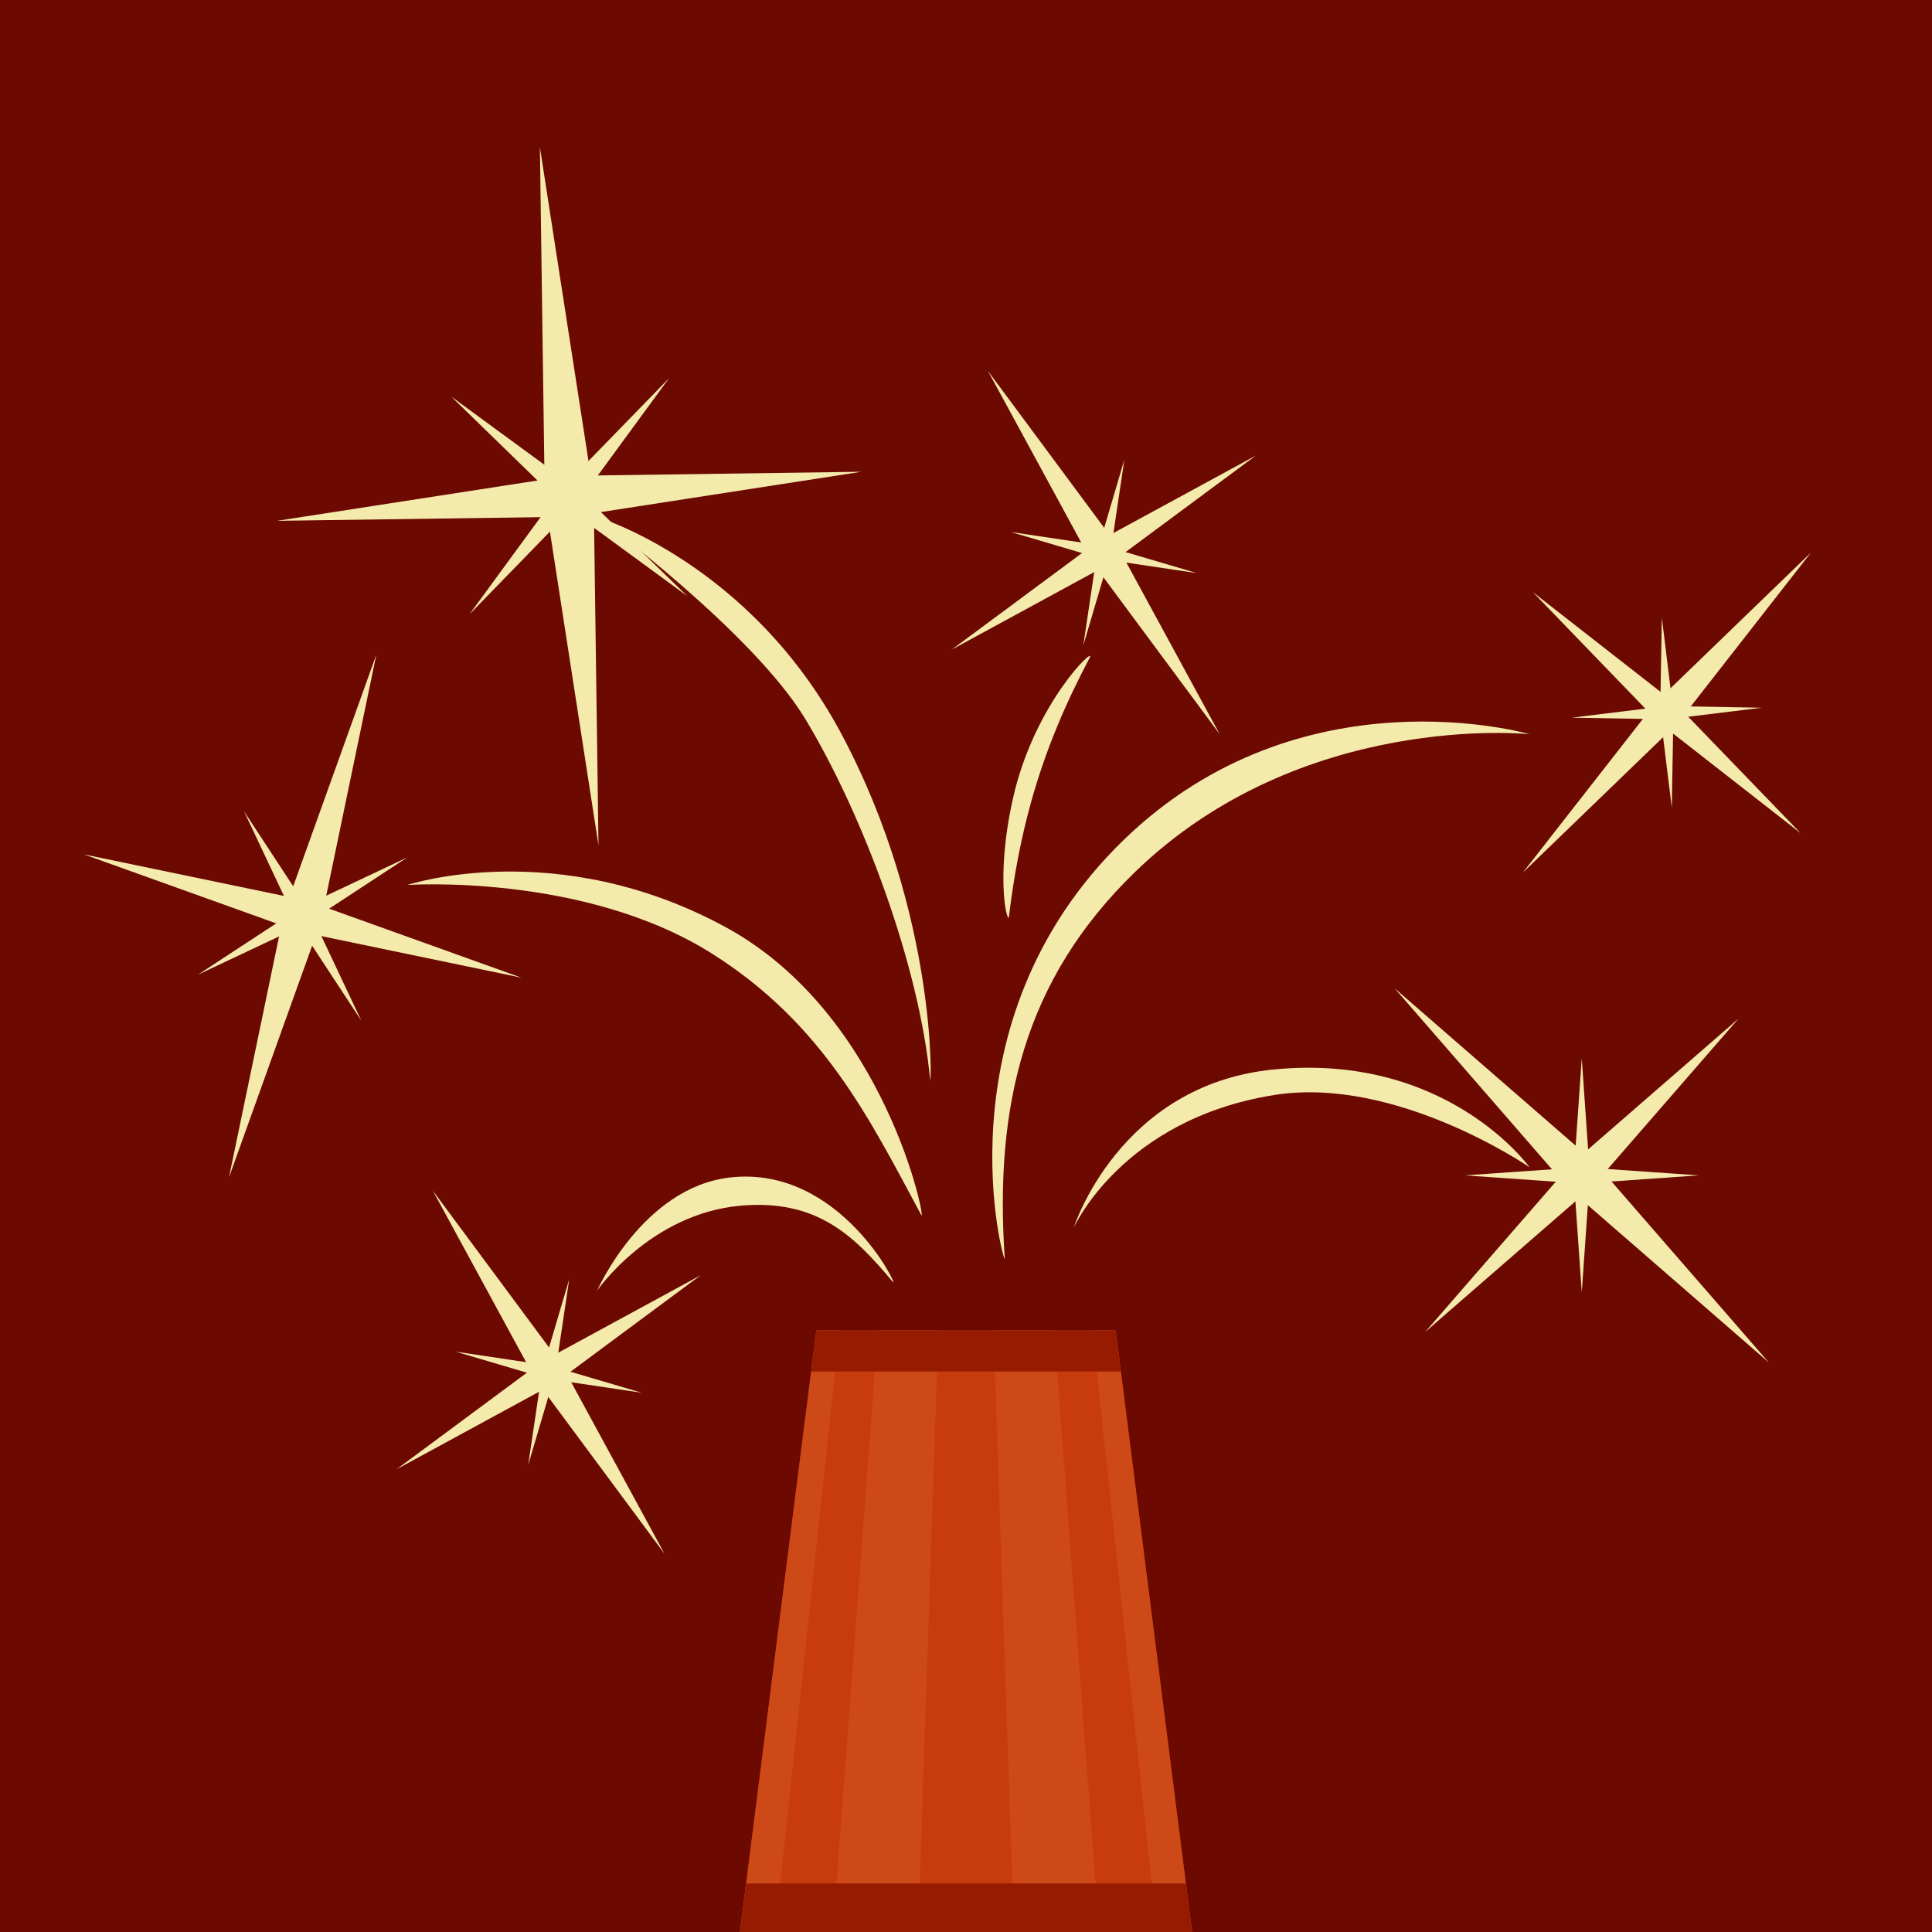 <?xml version="1.0" encoding="utf-8"?>
<!-- Generator: Adobe Illustrator 15.0.2, SVG Export Plug-In . SVG Version: 6.00 Build 0)  -->
<!DOCTYPE svg PUBLIC "-//W3C//DTD SVG 1.1//EN" "http://www.w3.org/Graphics/SVG/1.1/DTD/svg11.dtd">
<svg version="1.1" id="Layer_1" xmlns="http://www.w3.org/2000/svg" xmlns:xlink="http://www.w3.org/1999/xlink" x="0px" y="0px"
	 width="92px" height="92px" viewBox="0 0 92 92" enable-background="new 0 0 92 92" xml:space="preserve">
<rect fill="#6C0900" width="92" height="92"/>
<g>
	<g>
		<polygon fill="#C83B0C" points="56.763,92 35.237,92 38.875,63.354 53.125,63.354 		"/>
		<polygon fill="#CD4917" points="36.911,92 35.237,92 38.875,63.354 39.982,63.354 		"/>
		<polygon fill="#CD4917" points="43.719,92 39.66,92 41.802,63.354 44.688,63.354 		"/>
		<polygon fill="#CD4917" points="55.089,92 56.763,92 53.125,63.354 52.017,63.354 		"/>
		<polygon fill="#CD4917" points="48.281,92 52.34,92 50.197,63.354 47.312,63.354 		"/>
		<g>
			<polygon fill="#971B00" points="53.373,65.308 53.125,63.354 38.875,63.354 38.627,65.308 			"/>
			<polygon fill="#971B00" points="35.531,89.689 35.237,92 56.763,92 56.469,89.689 			"/>
		</g>
	</g>
	<g>
		<polygon fill="#F4EAAC" points="74.697,56.595 66.405,47.056 75.944,55.348 84.236,64.887 		"/>
		<polygon fill="#F4EAAC" points="74.8,55.449 82.784,48.508 75.843,56.492 67.858,63.434 		"/>
		<polygon fill="#F4EAAC" points="75.32,55.582 80.89,55.97 75.322,56.361 69.754,55.97 		"/>
		<polygon fill="#F4EAAC" points="75.711,55.972 75.322,61.538 74.933,55.971 75.322,50.403 		"/>
	</g>
	<g>
		<polygon fill="#F4EAAC" points="25.942,23.731 25.709,7.008 28.269,23.536 28.5,40.259 		"/>
		<polygon fill="#F4EAAC" points="27.024,22.66 41.021,22.465 27.188,24.606 13.189,24.801 		"/>
		<polygon fill="#F4EAAC" points="27.437,23.24 32.733,28.389 26.773,24.028 21.479,18.877 		"/>
		<polygon fill="#F4EAAC" points="27.498,23.967 22.351,29.259 26.712,23.3 31.861,18.006 		"/>
	</g>
	<g>
		<polygon fill="#F4EAAC" points="51.958,26.699 47.044,17.663 53.168,25.926 58.081,34.962 		"/>
		<polygon fill="#F4EAAC" points="52.24,25.806 59.803,21.693 52.886,26.818 45.323,30.932 		"/>
		<polygon fill="#F4EAAC" points="52.631,26.003 56.987,27.29 52.495,26.623 48.139,25.334 		"/>
		<polygon fill="#F4EAAC" points="52.872,26.381 51.585,30.735 52.254,26.244 53.541,21.888 		"/>
	</g>
	<g>
		<polygon fill="#F4EAAC" points="25.522,65.729 20.608,56.694 26.732,64.958 31.646,73.993 		"/>
		<polygon fill="#F4EAAC" points="25.805,64.837 33.367,60.725 26.451,65.85 18.887,69.963 		"/>
		<polygon fill="#F4EAAC" points="26.195,65.035 30.552,66.321 26.06,65.653 21.704,64.365 		"/>
		<polygon fill="#F4EAAC" points="26.437,65.413 25.15,69.767 25.818,65.274 27.105,60.919 		"/>
	</g>
	<g>
		<polygon fill="#F4EAAC" points="78.84,33.458 86.236,26.312 79.905,34.419 72.508,41.562 		"/>
		<polygon fill="#F4EAAC" points="79.774,33.492 85.754,39.684 78.97,34.385 72.989,28.193 		"/>
		<polygon fill="#F4EAAC" points="79.688,33.921 79.609,38.463 79.055,33.955 79.136,29.414 		"/>
		<polygon fill="#F4EAAC" points="79.388,34.254 74.849,34.175 79.355,33.621 83.897,33.701 		"/>
	</g>
	<g>
		<polygon fill="#F4EAAC" points="13.542,43.374 17.922,31.169 15.283,43.866 10.902,56.071 		"/>
		<polygon fill="#F4EAAC" points="14.619,42.892 24.835,46.558 14.208,44.349 3.991,40.683 		"/>
		<polygon fill="#F4EAAC" points="14.761,43.424 17.205,48.604 14.065,43.817 11.622,38.636 		"/>
		<polygon fill="#F4EAAC" points="14.607,43.97 9.43,46.412 14.218,43.272 19.397,40.828 		"/>
	</g>
	<path fill="#F4EAAC" d="M60.671,52.144c5.819-0.932,12.165,3.44,12.165,3.44s-3.914-5.473-12.187-4.656
		c-7.368,0.727-9.522,7.542-9.522,7.542S53.414,53.305,60.671,52.144z"/>
	<path fill="#F4EAAC" d="M47.846,59.934c-0.497-7.242,0.914-13.26,6.163-18.371c7.96-7.75,18.827-6.601,18.827-6.601
		s-10.854-3.167-19.315,5.023C44.49,48.726,47.883,60.478,47.846,59.934L47.846,59.934z"/>
	<path fill="#F4EAAC" d="M34.756,56.071c-4.16,0.479-6.323,5.389-6.323,5.389s2.525-3.667,6.842-4.047
		c3.693-0.325,5.457,1.506,7.237,3.628C42.867,61.464,40.03,55.464,34.756,56.071z"/>
	<path fill="#F4EAAC" d="M34.544,44.144c-8.046-4.369-15.146-2.002-15.146-2.002s8.44-0.58,14.539,3.289
		c5.29,3.355,7.468,7.849,9.932,12.427C44.138,58.359,42.219,48.312,34.544,44.144z"/>
	<path fill="#F4EAAC" d="M40.075,34.963c-4.347-8.162-11.642-10.347-11.642-10.347s7.419,5.48,9.925,9.638
		c2.757,4.574,5.425,11.757,5.933,17.151C44.346,51.991,44.684,43.62,40.075,34.963z"/>
	<path fill="#F4EAAC" d="M48.049,43.62c0.241-2.009,0.596-3.785,1.047-5.412c0.708-2.548,1.656-4.73,2.785-6.871
		c0.358-0.679-2.633,2.138-3.649,6.702C47.357,41.964,48.014,44.145,48.049,43.62L48.049,43.62z"/>
</g>
</svg>
